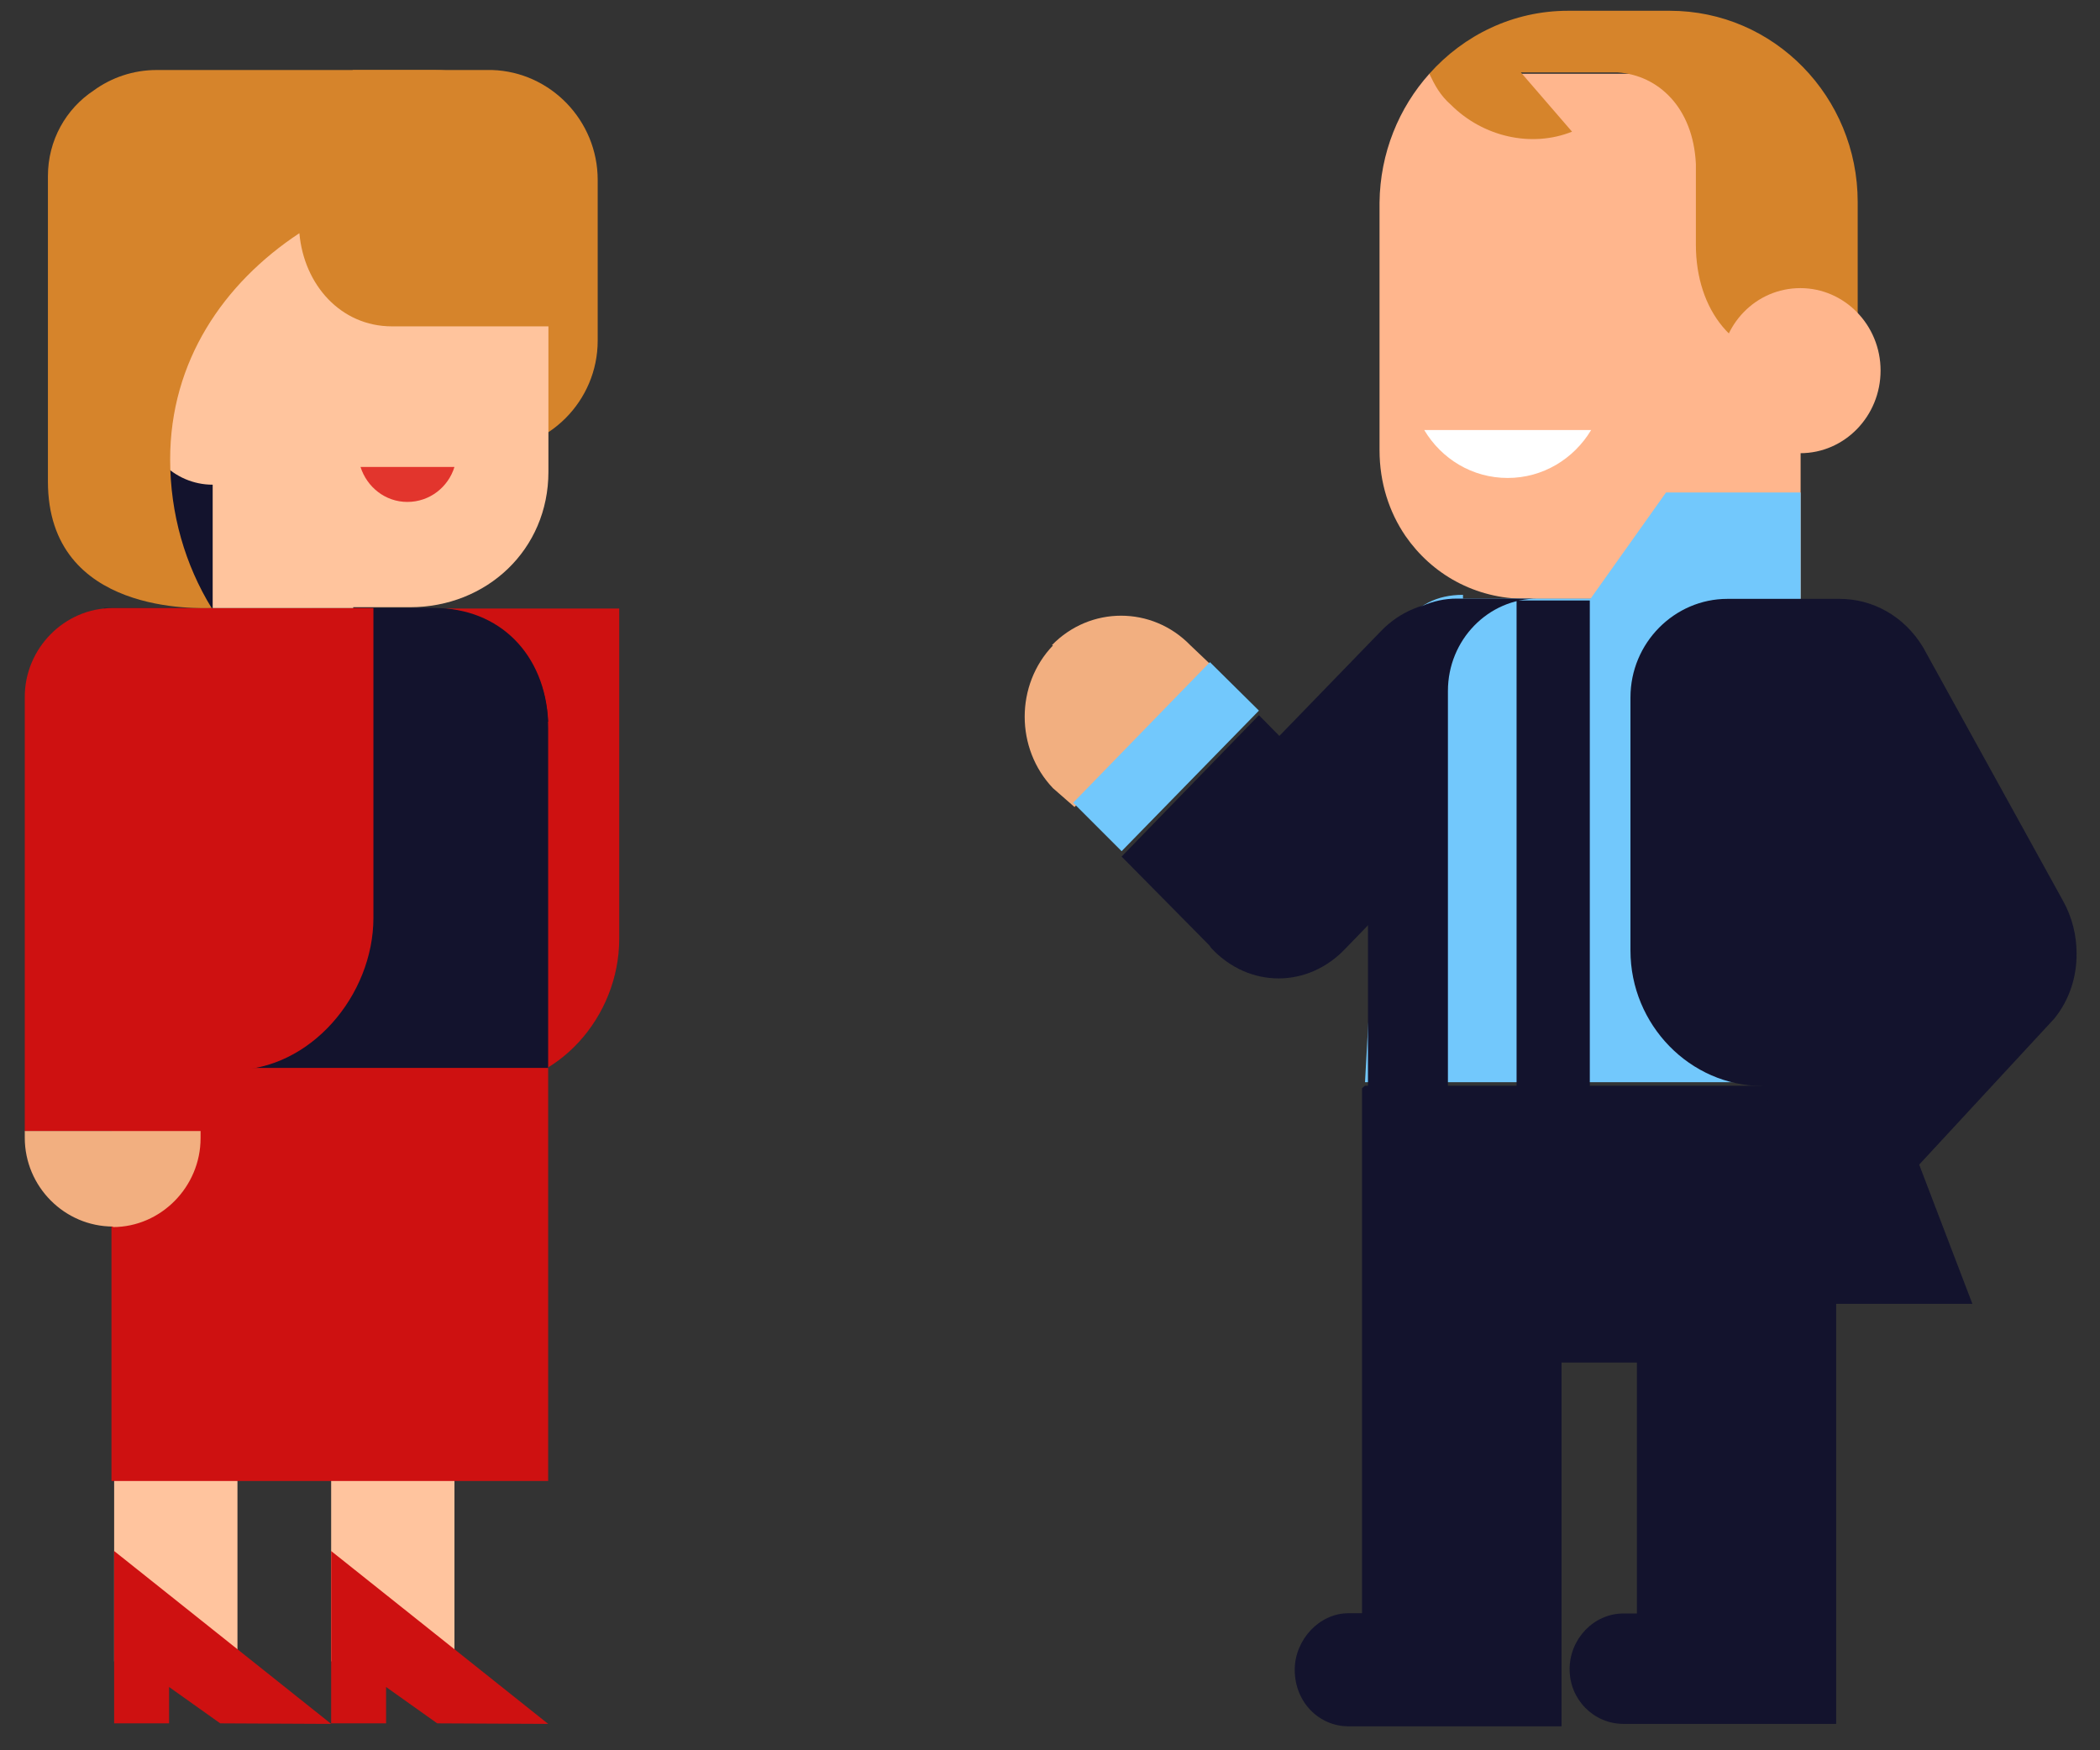 <svg xmlns="http://www.w3.org/2000/svg" width="78" height="65"><rect width="100%" height="100%" fill="#333333" stroke="none"/><g fill="none" fill-rule="evenodd"><path fill="#CE1111" d="M23 22.58v12.28c0 2.9-2.28 5.5-5.16 5.5H12.8V22.6H23z"/><path fill="#FFC49E" d="M16.88 61.7H12.3v-9.5h4.58"/><path fill="#CE1111" d="M20.36 64.02L12.3 57.6V64h2.04v-1.35l1.9 1.35"/><path fill="#FFC49E" d="M8.82 61.7H4.24v-9.5h4.58"/><path fill="#CE1111" d="M12.3 64.02L4.24 57.6V64h2.04v-1.35L8.18 64M3.64 35.86l.5 4.95V55h16.22V35.9"/><path fill="#13132D" d="M16.02 22.58c2.5 0 4.34 1.84 4.34 4.46v12.62H3.86V22.58h12.16z"/><path fill="#13132D" d="M11.63 26.8v-4.22h4.5c2.43 0 4.12 1.72 4.23 4.22h-8.73z"/><path fill="#F2AF80" d="M4.2 45.55c-1.8 0-3.28-1.48-3.28-3.3V42h6.53v.27c0 1.8-1.47 3.3-3.26 3.3"/><path fill="#CE1111" d="M4.2 22.58h9.67v11.5c0 2.88-2.34 5.66-5.22 5.66h-1.2V42H.92V25.88c0-1.8 1.47-3.3 3.27-3.3"/><path fill="#D6842B" d="M13.1 2.6h5.18c2.17.07 3.92 1.88 3.92 4.08v5.97c0 2.24-1.82 4.07-4.05 4.07h-.25c-2.23 0-4.65-1.83-4.65-4.07L13.1 2.6z"/><path fill="#13132D" d="M5.3 12.12h2.6v10.46l-3.75-2.36"/><path fill="#FFC49D" d="M13.12 22.58H7.9V8.16h5.22"/><path fill="#FFC49D" d="M11.66 22.55c-4.2-4.53-1.62-11.87 1.46-14.4h7.25v9.37c0 2.9-2.3 5.03-5.14 5.03h-6.5 2.93z"/><path fill="#FFC49D" d="M10.52 15.35c0-1.45-1.18-4.62-2.62-4.62-1.45 0-2.62 3.17-2.62 4.62C5.28 16.8 6.45 18 7.9 18c1.44 0 2.62-1.2 2.62-2.65"/><path fill="#D6842B" d="M3.48 3.36c.66-.48 1.47-.76 2.34-.76h10.33c2.23 0 4.97 1.84 4.97 4.08v5.44h-6.56c-1.9 0-3.27-1.54-3.44-3.46-2.82 1.86-4.8 4.76-4.8 8.4 0 2.03.56 3.92 1.54 5.52-.4 0-6.08.3-6.08-4.7V6.54c0-1.33.67-2.5 1.7-3.18"/><path fill="#E2352D" d="M16.88 17.34c-.23.75-.92 1.3-1.75 1.3-.82 0-1.5-.55-1.74-1.3h3.4z"/><path fill="#13132D" d="M70.5 41.2l2.76 7.22h-6.6V41.3"/><path fill="#FFB68D" d="M65.58 2.74s.66 4.75 1.3 4.9v14.6h-10.2c-1.9 0-3.5-.92-4.48-2.34-.6-.88-.96-1.97-.96-3.18v-9.2c.02-1.84.72-3.52 1.85-4.78h12.4z"/><path fill="#D6842B" d="M62.14.4h-3.9c-2.03 0-3.87.9-5.15 2.34.2.42.4.8.8 1.15 1.2 1.2 3 1.6 4.5 1l-1.9-2.2h3.6c1.5.1 2.8 1.3 2.9 3.4v3c0 2.4 1.4 4.3 3.8 4.3H69V7.5C69 3.6 65.9.4 62.02.4"/><path fill="#FFF" d="M52.9 15.97c.64 1.07 1.78 1.78 3.1 1.78 1.3 0 2.45-.7 3.1-1.78h-6.2z"/><path fill="#FFB68D" d="M63.9 13.76c0-1.7 1.32-3.06 2.97-3.06 1.64 0 2.98 1.37 2.98 3.06 0 1.7-1.34 3.07-2.98 3.07-1.65 0-2.97-1.37-2.97-3.07"/><path fill="#F2AF80" d="M39.07 23.96c1.42-1.46 3.72-1.46 5.14 0l.8.76-5.1 5.25-.8-.7c-1.4-1.47-1.4-3.84 0-5.3"/><path fill="#13132D" d="M56.4 23.43c-1.4-1.45-3.7-1.45-5.1 0l-3.78 3.9-.76-.77-5.1 5.25 3.26 3.3.07.1c1.4 1.5 3.6 1.5 5 0l6.3-6.5c1.4-1.4 1.4-3.8 0-5.2m-5.7 16.9v19.5h-.5c-1.1 0-2 1-2 2.1 0 1.2.9 2.1 2 2.1H58V50.6h2.8v9.32h-.5c-1.1 0-2 .94-2 2.07s.9 2.03 2 2.03h7.9v-23.7H50.7z"/><path fill="#72C8FC" d="M54.34 22.23h4.74l2.8-3.94h5v5h.2v14.2c-.38.2-1.07 1-1.63 2.7H50.7l.8-14.4c0-2.1.86-3.7 2.84-3.7m-9.4 2.5l1.82 1.8-5.1 5.22-1.8-1.8"/><path fill="#13132D" d="M77.13 35.4c0-.65-.16-1.33-.5-1.94l-5.2-9.42c-.7-1.16-1.87-1.8-3.1-1.8h-4.17c-1.96 0-3.6 1.63-3.6 3.66v9.4c0 2.76 2.22 5.03 4.9 5.03 0 0 .4 1.07 1.36 3.17l-.35.77c1.53 1.3 2.1 2.1 3.38.53l6.45-6.97c.57-.7.84-1.57.83-2.42m-20.8 7.4h2.72V22.3h-2.72"/><path fill="#13132D" d="M53.78 46.04V25.66c0-1.9 1.5-3.43 3.33-3.43h-3c-1.8 0-3.3 1.54-3.3 3.43v20.38h3.1z"/></g></svg>
